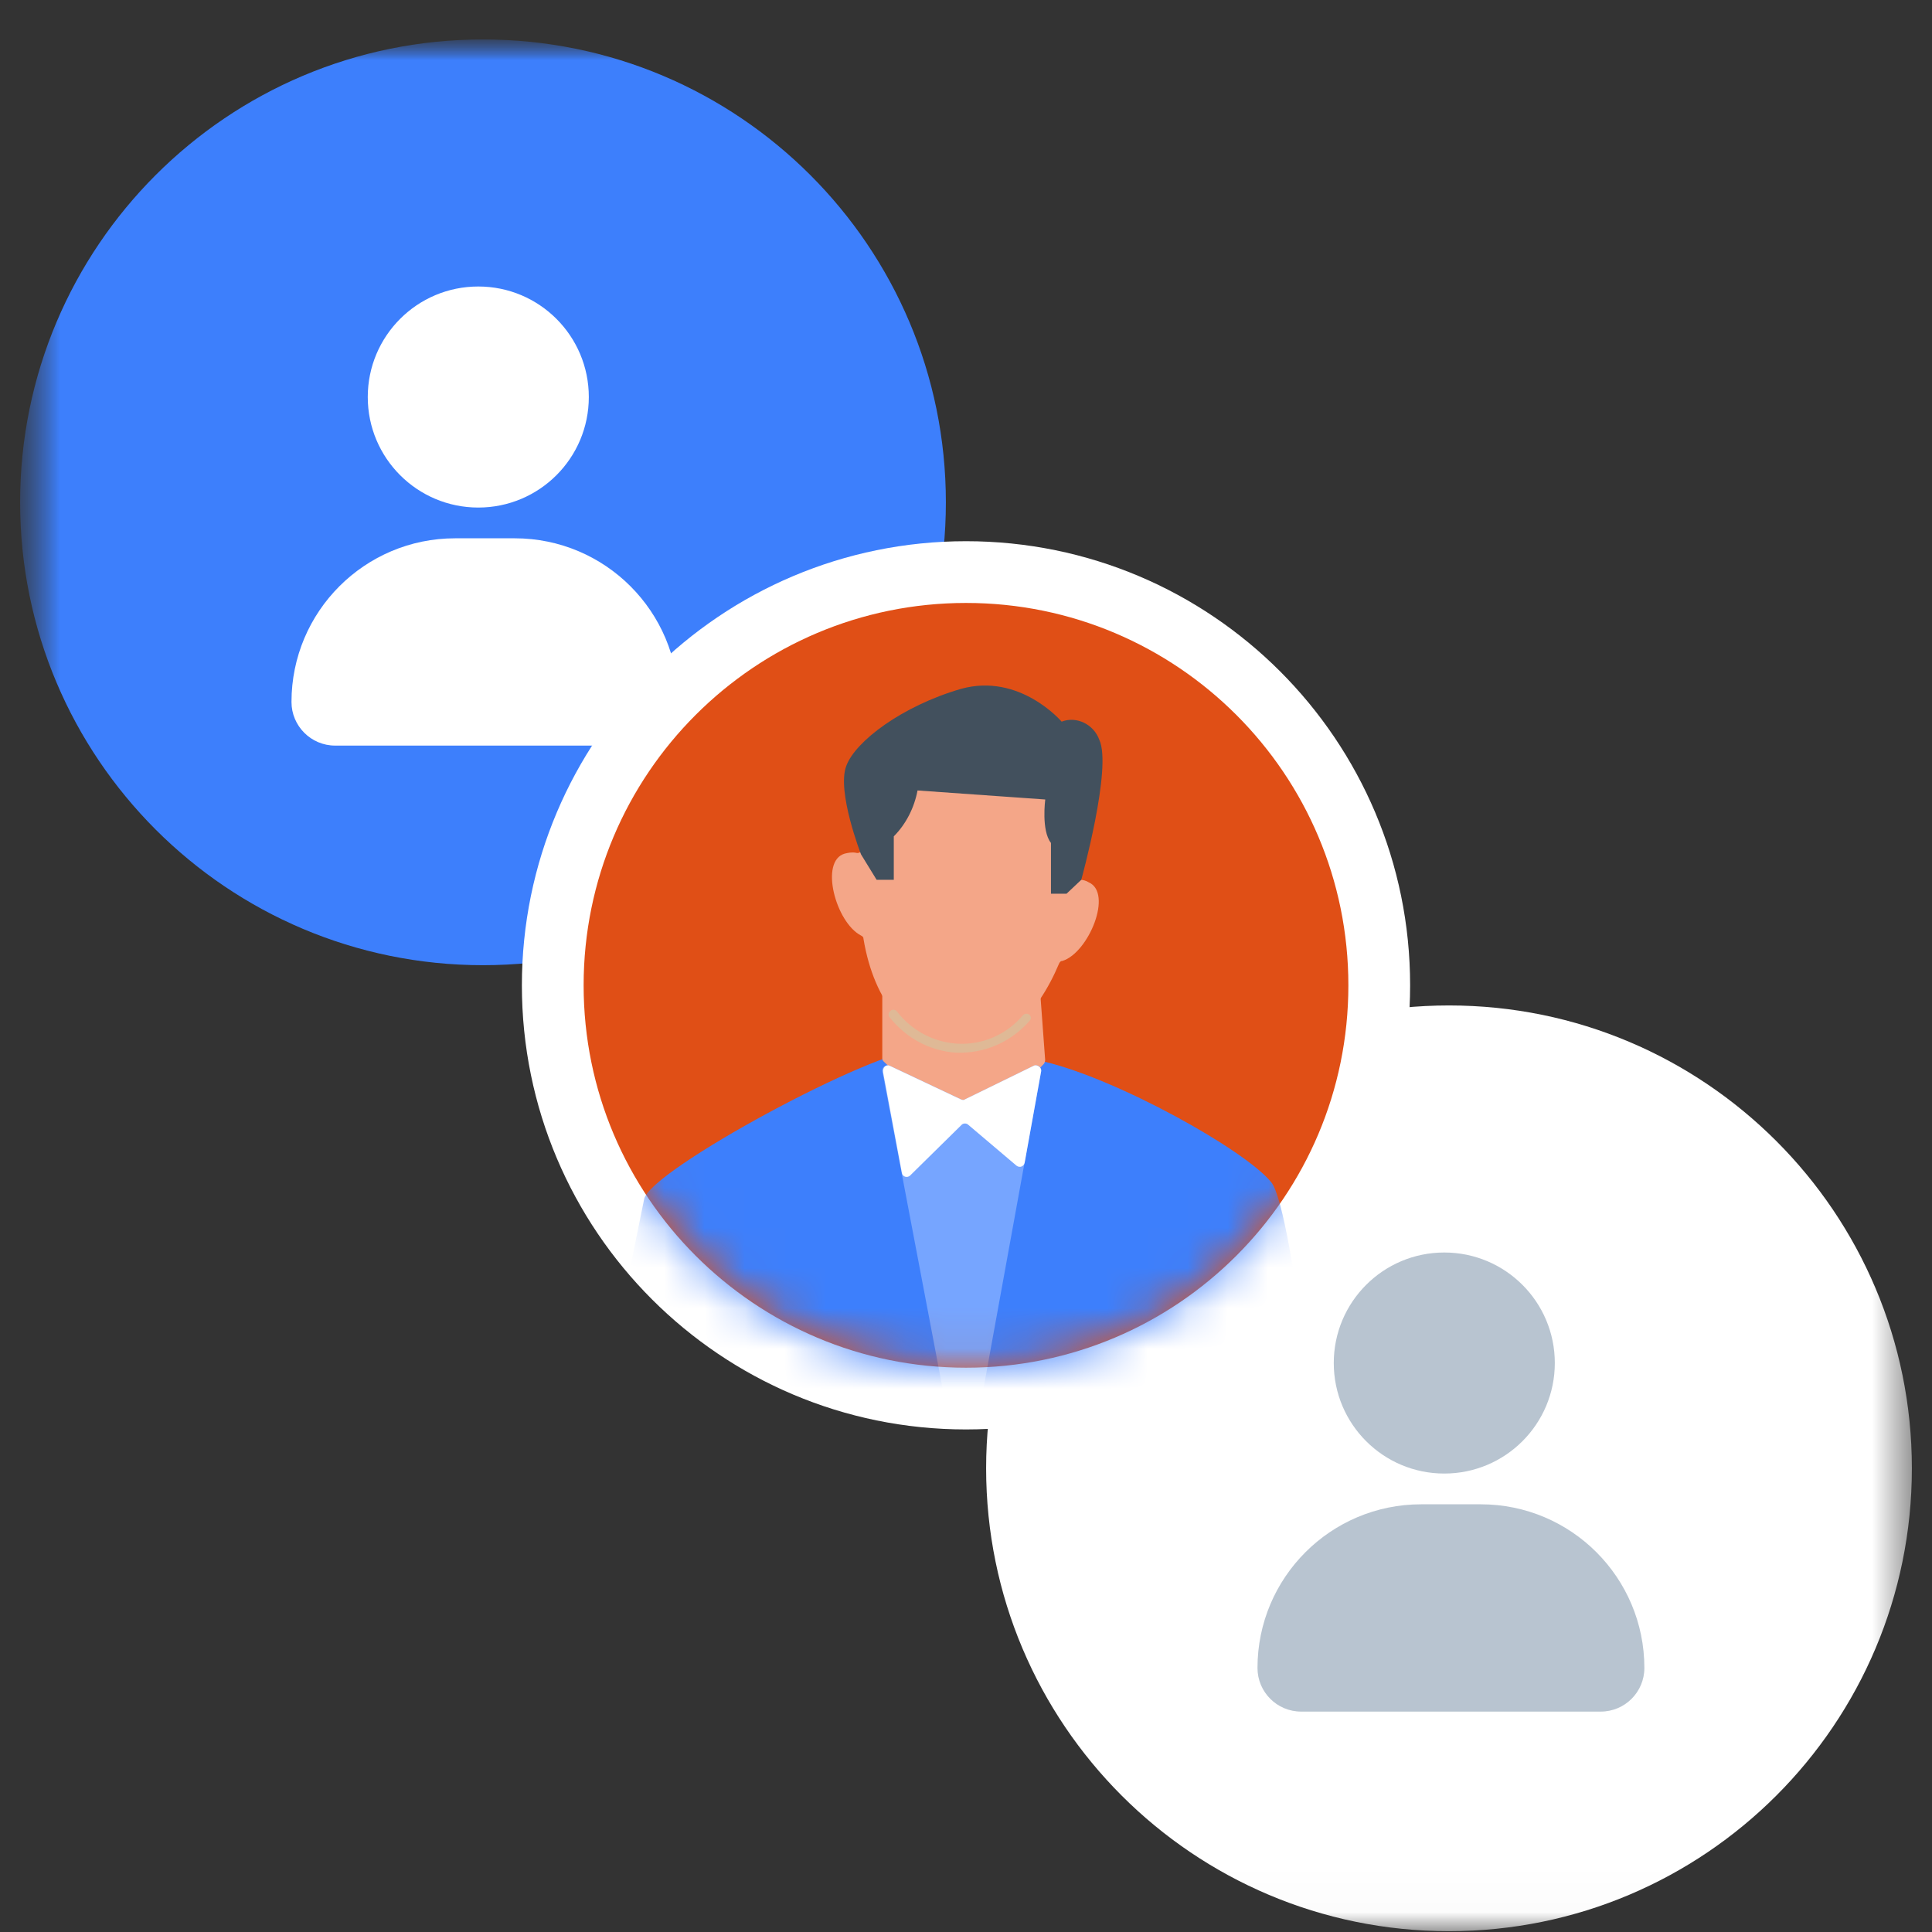 <svg xmlns="http://www.w3.org/2000/svg" width="48" height="48" viewBox="0 0 48 48" fill="none">
  <rect x="0" y="0" width="48" height="48" fill="#333333" stroke="none"/>
  <g clip-path="url(#clip0_2040_24698)">
    <mask id="mask0_2040_24698" style="mask-type:luminance" maskUnits="userSpaceOnUse" x="0" y="0" width="48" height="48">
      <path d="M47.5 0.98H0.5V47.98H47.5V0.98Z" fill="white"/>
    </mask>
    <g mask="url(#mask0_2040_24698)">
      <mask id="mask1_2040_24698" style="mask-type:luminance" maskUnits="userSpaceOnUse" x="0" y="0" width="48" height="48">
        <path d="M47.5 0.98H0.5V47.98H47.5V0.98Z" fill="white"/>
      </mask>
      <g mask="url(#mask1_2040_24698)">
        <path d="M23.5 12.48C23.5 6.129 18.351 0.98 12 0.98C5.649 0.98 0.5 6.129 0.5 12.48C0.5 18.831 5.649 23.98 12 23.98C18.351 23.98 23.5 18.831 23.5 12.48Z" fill="#3D7FFC"/>
        <path d="M11.883 12.61C13.4 12.61 14.629 11.381 14.629 9.864C14.629 8.347 13.4 7.118 11.883 7.118C10.366 7.118 9.137 8.347 9.137 9.864C9.137 11.381 10.366 12.61 11.883 12.61Z" fill="white"/>
        <path d="M7.242 17.44C7.242 15.195 9.062 13.374 11.307 13.374H12.789C15.034 13.374 16.854 15.195 16.854 17.44C16.854 18.038 16.369 18.524 15.77 18.524H8.326C7.728 18.524 7.242 18.038 7.242 17.44Z" fill="white"/>
      </g>
      <path d="M47.5 36.48C47.5 30.129 42.351 24.98 36 24.98C29.649 24.98 24.5 30.129 24.5 36.48C24.5 42.831 29.649 47.98 36 47.98C42.351 47.98 47.5 42.831 47.5 36.48Z" fill="white"/>
      <path d="M35.883 36.61C37.4 36.61 38.629 35.381 38.629 33.864C38.629 32.347 37.4 31.118 35.883 31.118C34.366 31.118 33.137 32.347 33.137 33.864C33.137 35.381 34.366 36.61 35.883 36.61Z" fill="#B8C4D0"/>
      <path d="M31.242 41.44C31.242 39.195 33.062 37.374 35.307 37.374H36.789C39.034 37.374 40.854 39.195 40.854 41.44C40.854 42.038 40.369 42.524 39.77 42.524H32.326C31.727 42.524 31.242 42.038 31.242 41.44Z" fill="#B8C4D0"/>
      <path d="M24 34.747C29.67 34.747 34.267 30.15 34.267 24.48C34.267 18.81 29.67 14.213 24 14.213C18.33 14.213 13.733 18.81 13.733 24.48C13.733 30.15 18.33 34.747 24 34.747Z" fill="#E04F16" stroke="white" stroke-width="1.534"/>
      <mask id="mask2_2040_24698" style="mask-type:alpha" maskUnits="userSpaceOnUse" x="14" y="14" width="20" height="20">
        <path d="M24 33.98C29.247 33.98 33.5 29.727 33.5 24.48C33.5 19.233 29.247 14.98 24 14.98C18.753 14.98 14.5 19.233 14.5 24.48C14.5 29.727 18.753 33.98 24 33.98Z" fill="#76A5FF"/>
      </mask>
      <g mask="url(#mask2_2040_24698)">
        <path d="M33.087 40.951C32.985 37.939 32.151 30.061 31.582 29.369C30.911 28.555 27.758 26.805 25.948 26.377C24.341 26.011 23.873 26.153 22.836 26.092C21.799 26.031 16.124 29.084 16.002 29.797C15.738 31.1 15.107 34.194 14.904 35.496C14.639 37.308 14.538 39.14 14.619 40.972L33.087 40.951Z" fill="#3D7FFC"/>
        <path d="M21.92 23.874V26.297C21.92 26.337 21.94 26.358 21.961 26.378C22.245 26.663 24.137 28.373 25.927 26.439C25.947 26.419 25.967 26.378 25.967 26.337L25.784 23.854C25.784 23.793 25.723 23.732 25.662 23.732H22.042C21.961 23.752 21.92 23.793 21.92 23.874Z" fill="#F4A688"/>
        <path d="M27.047 21.92C26.986 21.88 26.904 21.859 26.843 21.859C27.148 19.966 27.006 17.605 23.915 17.707C22.125 17.768 21.535 19.376 21.413 21.086C21.413 21.167 21.331 21.208 21.27 21.188C21.169 21.167 21.067 21.188 20.986 21.208C20.355 21.391 20.762 22.918 21.392 23.243C21.433 23.264 21.453 23.284 21.453 23.325C21.718 24.913 22.572 25.93 23.772 26.012C24.891 26.093 25.765 25.238 26.314 23.936C26.335 23.895 26.355 23.874 26.396 23.874C27.047 23.671 27.657 22.185 27.047 21.92Z" fill="#F4A688"/>
        <path d="M23.915 26.153C23.854 26.153 23.813 26.153 23.752 26.153C23.101 26.112 22.511 25.787 22.105 25.278C22.064 25.237 22.064 25.155 22.125 25.115C22.166 25.074 22.247 25.074 22.288 25.135C22.654 25.603 23.183 25.888 23.772 25.929C24.403 25.97 25.013 25.705 25.42 25.217C25.46 25.176 25.542 25.176 25.582 25.217C25.623 25.257 25.623 25.318 25.582 25.359C25.155 25.848 24.566 26.133 23.915 26.153Z" fill="#DFB996"/>
        <path d="M21.392 21.227L21.779 21.858H22.206V20.779C22.511 20.473 22.715 20.066 22.796 19.639L25.969 19.863C25.969 19.863 25.867 20.636 26.111 20.942V22.204H26.498L26.864 21.858C26.864 21.858 27.637 19.069 27.311 18.377C27.169 17.99 26.742 17.787 26.376 17.929C26.376 17.929 25.338 16.708 23.874 17.115C22.409 17.542 21.25 18.418 21.026 19.028C20.782 19.659 21.392 21.227 21.392 21.227Z" fill="#42505D"/>
        <path d="M25.867 26.62L24.057 36.574C24.037 36.717 23.833 36.717 23.813 36.574L21.922 26.62C21.901 26.519 22.003 26.437 22.105 26.478L23.874 27.313C23.915 27.333 23.956 27.333 23.976 27.313L25.684 26.478C25.786 26.437 25.888 26.519 25.867 26.62Z" fill="#76A5FF"/>
        <path d="M22.103 26.478L23.872 27.313C23.913 27.333 23.954 27.333 23.974 27.313L25.683 26.478C25.764 26.437 25.886 26.519 25.866 26.62L25.459 28.88C25.439 28.982 25.337 29.022 25.255 28.961L24.055 27.944C24.015 27.903 23.933 27.903 23.893 27.944L22.611 29.206C22.55 29.267 22.428 29.246 22.408 29.145L21.94 26.641C21.92 26.519 22.021 26.437 22.103 26.478Z" fill="white"/>
      </g>
    </g>
  </g>
  <defs>
    <clipPath id="clip0_2040_24698">
      <rect width="48" height="47" fill="white" transform="translate(0 0.98)"/>
    </clipPath>
  </defs>
</svg>